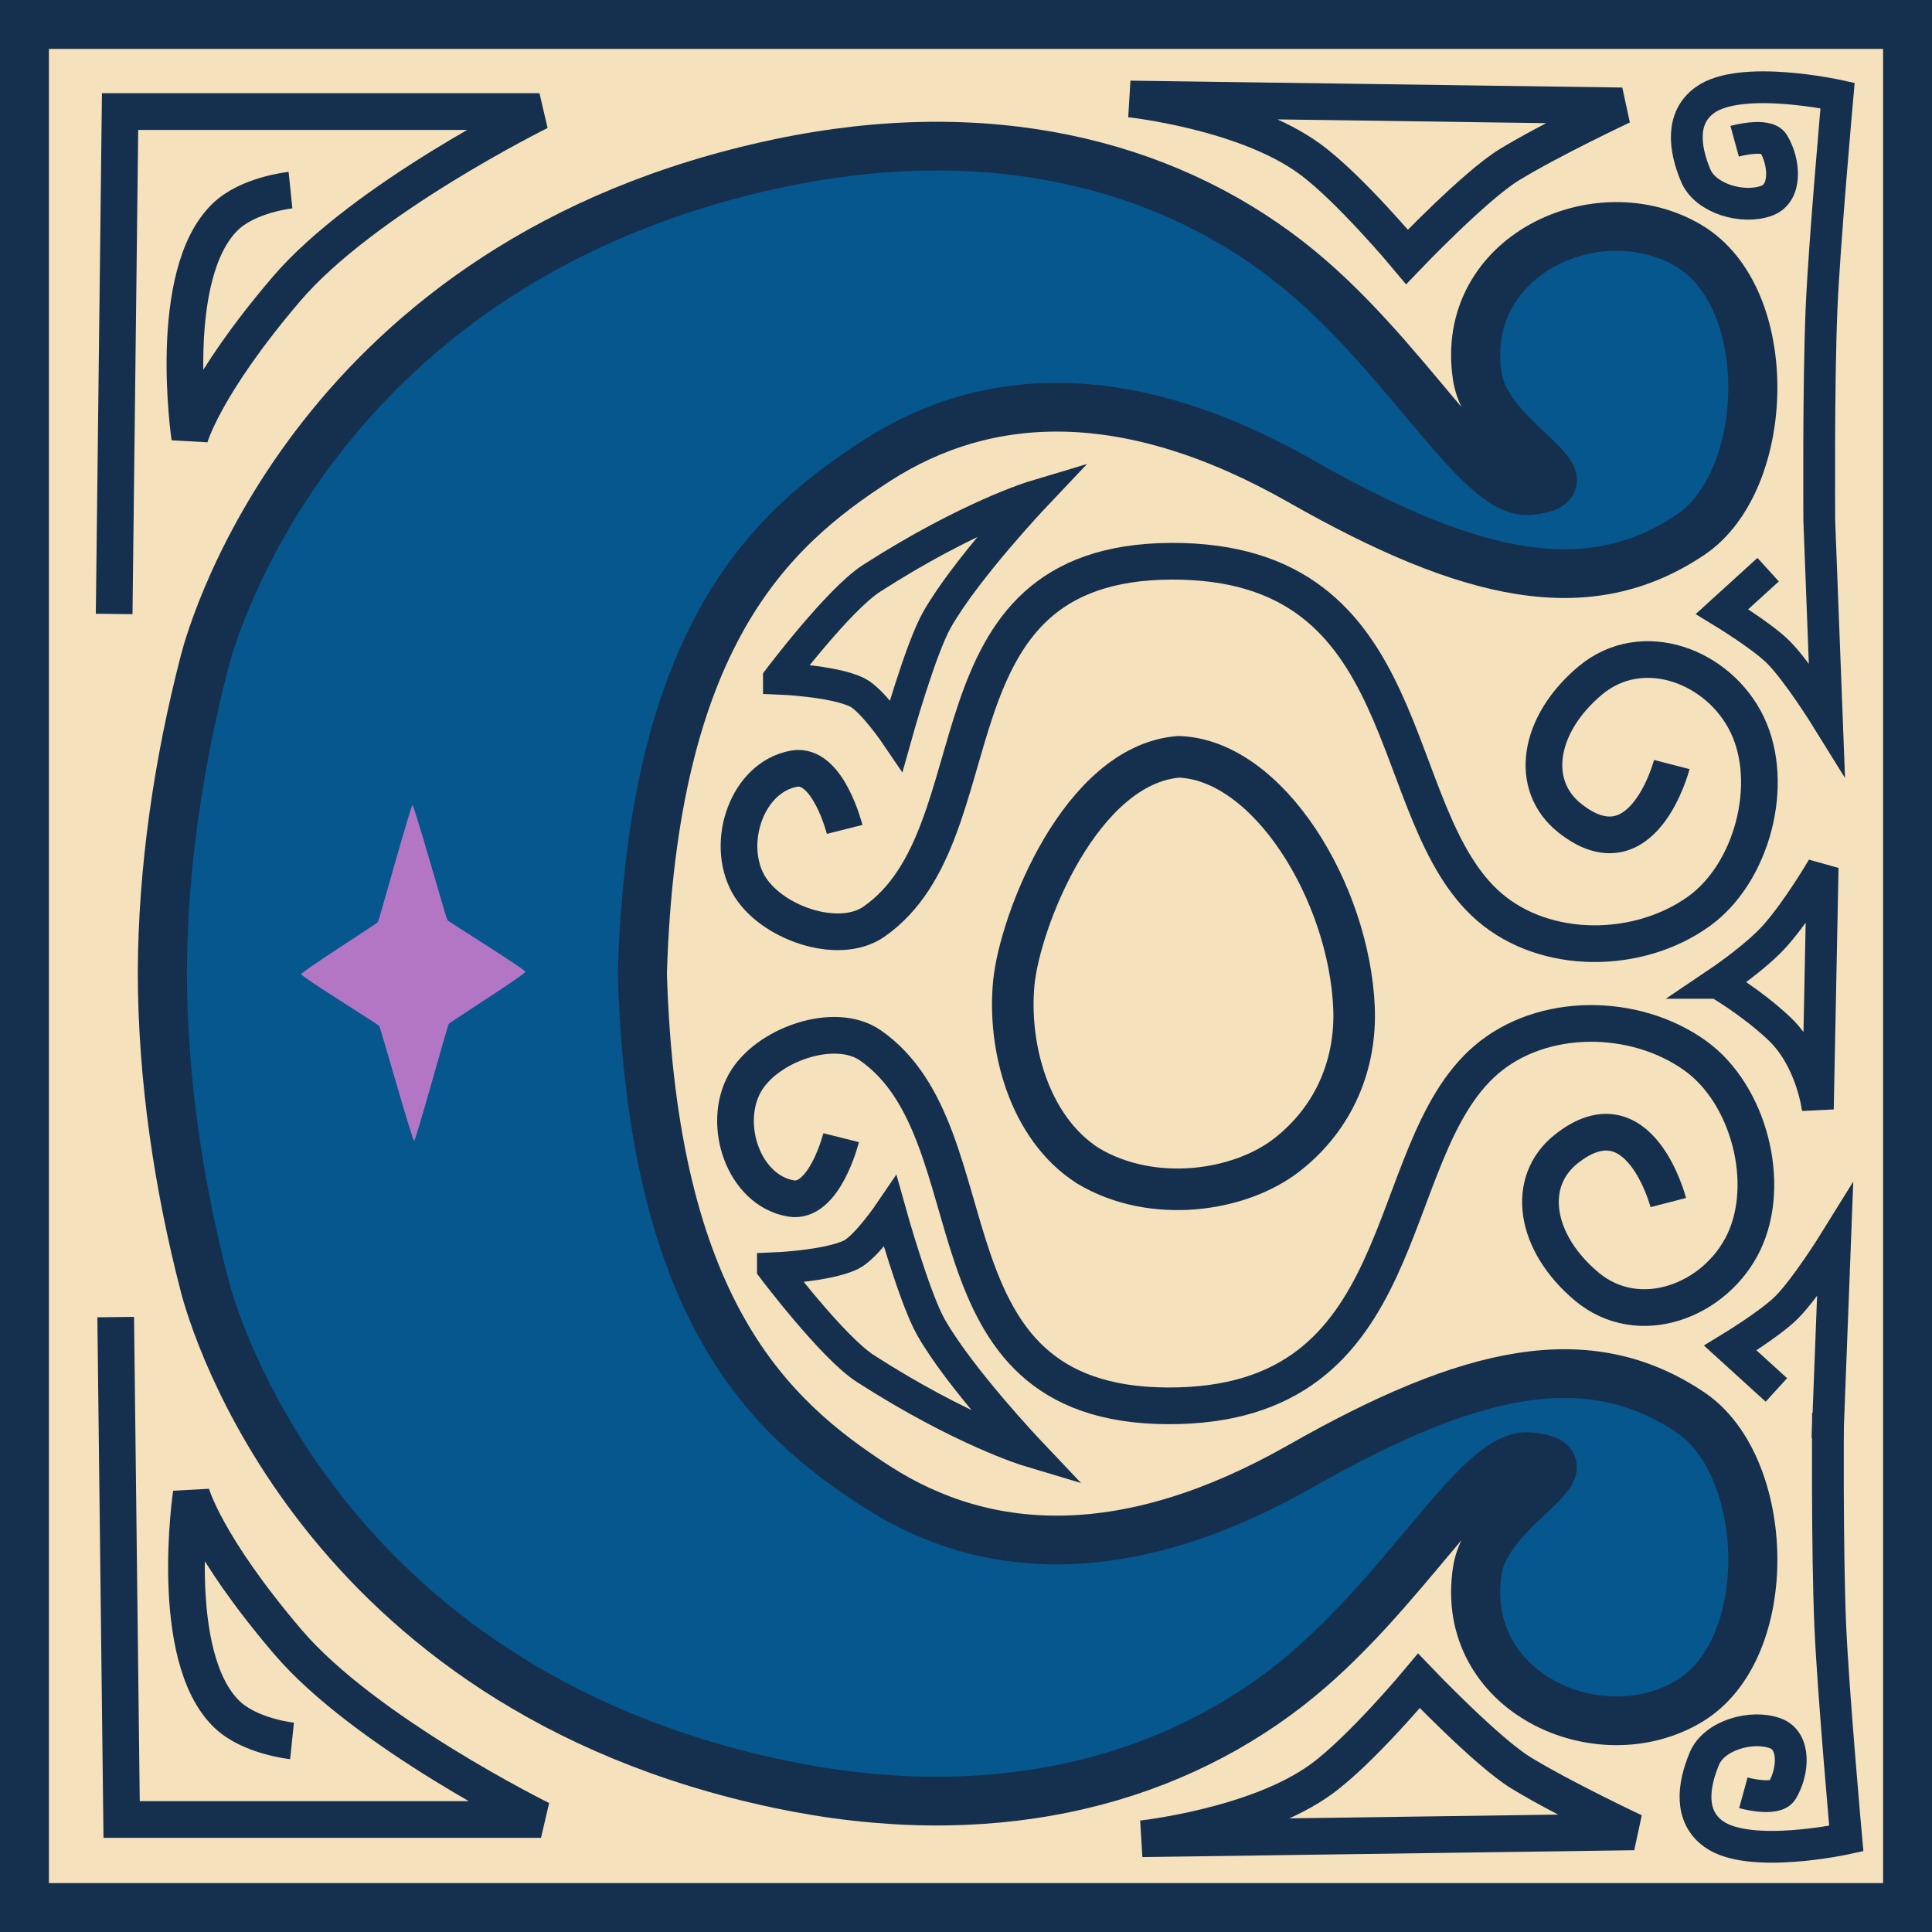 <?xml version="1.0" encoding="UTF-8" standalone="no"?>
<!-- Created with Inkscape (http://www.inkscape.org/) -->

<svg
   width="79mm"
   height="79mm"
   viewBox="0 0 79 79"
   version="1.1"
   id="svg1"
   xml:space="preserve"
   inkscape:version="1.4 (86a8ad7, 2024-10-11)"
   sodipodi:docname="title-letters_color_alt-bg.svg"
   inkscape:export-filename="title-letters_color-C.svg"
   inkscape:export-xdpi="96"
   inkscape:export-ydpi="96"
   inkscape:export-batch-path="C:\Users\tarus.000\Documents\speksi\title-letters"
   inkscape:export-batch-name="title-letters-light-bg"
   xmlns:inkscape="http://www.inkscape.org/namespaces/inkscape"
   xmlns:sodipodi="http://sodipodi.sourceforge.net/DTD/sodipodi-0.dtd"
   xmlns="http://www.w3.org/2000/svg"
   xmlns:svg="http://www.w3.org/2000/svg"><sodipodi:namedview
     id="namedview1"
     pagecolor="#505050"
     bordercolor="#eeeeee"
     borderopacity="1"
     inkscape:showpageshadow="0"
     inkscape:pageopacity="0"
     inkscape:pagecheckerboard="0"
     inkscape:deskcolor="#505050"
     inkscape:document-units="mm"
     inkscape:zoom="0.38592232"
     inkscape:cx="159.35849"
     inkscape:cy="905.62266"
     inkscape:window-width="1920"
     inkscape:window-height="1013"
     inkscape:window-x="-9"
     inkscape:window-y="-9"
     inkscape:window-maximized="1"
     inkscape:current-layer="g75" /><defs
     id="defs1"><inkscape:path-effect
       effect="mirror_symmetry"
       start_point="87.688,50.995"
       end_point="58.514,50.995"
       center_point="73.101,50.995"
       id="path-effect44"
       is_visible="true"
       lpeversion="1.2"
       lpesatellites=""
       mode="free"
       discard_orig_path="false"
       fuse_paths="true"
       oposite_fuse="false"
       split_items="false"
       split_open="false"
       link_styles="false" /></defs><g
     inkscape:groupmode="layer"
     id="g43"
     inkscape:label="C"
     transform="translate(-118.56,-8.522)"
     style="display:inline;opacity:1"><rect
       style="display:inline;fill:#f5e1bc;fill-opacity:1;stroke:#15304e;stroke-width:2;stroke-dasharray:none;stroke-opacity:1"
       id="rect6"
       width="77"
       height="77"
       x="119.56"
       y="9.522" /><path
       d="m 27.797,50.995 c 0.012,4.201 0.644,8.503 1.692,12.575 0.349,1.357 4.553,16.128 22.917,20.038 8.317,1.771 15.308,0.017 20.334,-3.915 4.671,-3.654 7.593,-9.456 9.648,-9.258 2.8,0.269 -1.688,1.983 -2.082,4.592 -0.738,4.884 4.84,7.432 8.457,5.253 3.496,-2.106 3.271,-9.449 0.057,-11.623 -4.086,-2.765 -8.741,-1.755 -15.573,2.163 -6.888,3.949 -12.512,3.686 -16.924,0.821 -4.284,-2.782 -8.958,-7.109 -9.358,-20.646 0.4,-13.536 5.074,-17.864 9.358,-20.646 4.412,-2.865 10.036,-3.129 16.924,0.821 6.832,3.918 11.487,4.927 15.573,2.163 3.214,-2.174 3.439,-9.517 -0.057,-11.623 -3.618,-2.179 -9.195,0.369 -8.457,5.253 0.394,2.61 4.883,4.323 2.082,4.592 -2.054,0.198 -4.977,-5.605 -9.648,-9.258 -5.027,-3.932 -12.017,-5.685 -20.334,-3.915 -18.363,3.91 -22.567,18.681 -22.917,20.038 -1.048,4.072 -1.68,8.374 -1.692,12.575 z"
       style="display:inline;opacity:1;fill:#06578e;fill-opacity:1;stroke:#15304e;stroke-width:1.961;stroke-dasharray:none;stroke-opacity:1"
       id="path6"
       sodipodi:nodetypes="csssssssszc"
       transform="matrix(1.024,0,0,1.016,96.734,-3.477)"
       inkscape:original-d="m 27.797046,50.942295 c 0.0073,4.21736 0.6398,8.53873 1.692369,12.627266 0.349468,1.357454 4.553307,16.128354 22.916658,20.038376 8.316907,1.77088 15.307559,0.0174 20.334392,-3.914569 4.670873,-3.653543 7.593471,-9.455895 9.647729,-9.258327 2.800471,0.269335 -1.688078,1.982675 -2.08211,4.592302 -0.737506,4.884411 4.839536,7.432454 8.457246,5.25315 3.49646,-2.106258 3.270816,-9.448997 0.057,-11.623476 -4.08626,-2.764781 -8.740992,-1.754838 -15.573481,2.162707 -6.888032,3.949393 -12.511511,3.6858 -16.923595,0.820651 -4.412084,-2.865149 -9.238891,-7.37013 -9.382262,-21.8881"
       inkscape:path-effect="#path-effect44" /><path
       style="fill:none;stroke:#15304e;stroke-width:1.5;stroke-dasharray:none;stroke-opacity:1"
       d="m 165.262,83.709 c 0,0 4.669,-0.504 7.33,-2.44 1.63,-1.186 3.989,-4.015 3.989,-4.015 0,0 2.784,2.914 4.176,3.763 1.726,1.053 4.617,2.411 4.617,2.411 z"
       id="path23"
       sodipodi:nodetypes="cscscc" /><path
       style="display:inline;opacity:1;fill:none;stroke:#15304e;stroke-width:1.5;stroke-dasharray:none;stroke-opacity:1"
       d="m 164.774,12.57 c 0,0 4.669,0.504 7.33,2.44 1.63,1.186 3.989,4.015 3.989,4.015 0,0 2.784,-2.914 4.176,-3.763 1.726,-1.053 4.617,-2.411 4.617,-2.411 z"
       id="path37"
       sodipodi:nodetypes="cscscc" /><path
       style="fill:none;stroke:#15304e;stroke-width:1.3;stroke-dasharray:none;stroke-opacity:1"
       d="m 189.49,14.297 c 0,0 1.317,-0.362 1.59,0.094 0.459,0.766 0.558,2.032 -0.281,2.339 -0.969,0.355 -2.5,-0.077 -2.9,-1.029 -0.474,-1.127 -0.617,-2.371 0.374,-3.087 1.467,-1.058 5.426,-0.187 5.426,-0.187 0,0 -0.538,5.987 -0.655,8.7 -0.133,3.087 -0.093,8.7 -0.093,8.7 l 0.309,8.074 c 0,0 -1.195,-1.929 -1.993,-2.721 -0.668,-0.663 -2.292,-1.65 -2.292,-1.65 l 1.885,-1.714"
       id="path38"
       sodipodi:nodetypes="csssscsccscc" /><path
       d="m 193.288,67.346 0.309,-8.074 c 0,0 -1.195,1.929 -1.993,2.721 -0.668,0.663 -2.292,1.65 -2.292,1.65 l 1.885,1.714"
       style="fill:none;stroke:#15304e;stroke-width:1.3;stroke-dasharray:none;stroke-opacity:1"
       id="path1-23" /><path
       style="display:inline;opacity:1;fill:none;stroke:#15304e;stroke-width:1.3;stroke-dasharray:none;stroke-opacity:1"
       d="m 189.846,81.831 c 0,0 1.317,0.362 1.59,-0.094 0.459,-0.766 0.558,-2.032 -0.281,-2.339 -0.969,-0.355 -2.5,0.077 -2.9,1.029 -0.474,1.127 -0.617,2.371 0.374,3.087 1.467,1.058 5.426,0.187 5.426,0.187 0,0 -0.538,-5.987 -0.655,-8.7 -0.133,-3.087 -0.093,-8.7 -0.093,-8.7"
       id="path39"
       sodipodi:nodetypes="csssscsc" /><path
       style="fill:none;fill-opacity:1;stroke:#15304e;stroke-width:1.5;stroke-dasharray:none;stroke-opacity:1"
       d="m 123.291,62.378 0.242,20.543 h 17.149 c 0,0 -7.197,-3.554 -10.362,-7.272 -3.391,-3.982 -3.939,-6.06 -3.939,-6.06 0,0 -0.985,6.669 1.454,9.029 0.944,0.913 2.666,1.091 2.666,1.091"
       id="path40"
       sodipodi:nodetypes="cccscsc" /><path
       style="display:inline;opacity:1;fill:none;fill-opacity:1;stroke:#15304e;stroke-width:1.5;stroke-dasharray:none;stroke-opacity:1"
       d="m 123.228,33.627 0.242,-20.543 h 17.149 c 0,0 -7.197,3.554 -10.362,7.272 -3.391,3.982 -3.939,6.06 -3.939,6.06 0,0 -0.985,-6.669 1.454,-9.029 0.944,-0.913 2.666,-1.091 2.666,-1.091"
       id="path41"
       sodipodi:nodetypes="cccscsc" /><path
       sodipodi:type="star"
       style="display:inline;opacity:1;fill:#b376c4;fill-opacity:1;stroke:#000000;stroke-width:0;stroke-dasharray:none;stroke-opacity:1"
       id="path43"
       inkscape:flatsided="false"
       sodipodi:sides="4"
       sodipodi:cx="34.973221"
       sodipodi:cy="49.138069"
       sodipodi:r1="10.366878"
       sodipodi:r2="4.5406928"
       sodipodi:arg1="-0.0071427357"
       sodipodi:arg2="0.76627808"
       inkscape:rounded="0.02"
       inkscape:randomized="0"
       d="m 45.34,49.064 c 0.003,0.156 -6.986,3.112 -7.095,3.223 -0.111,0.112 -3.04,7.215 -3.198,7.218 -0.156,0.003 -3.112,-6.986 -3.223,-7.095 -0.112,-0.111 -7.215,-3.04 -7.218,-3.198 -0.003,-0.156 6.986,-3.112 7.095,-3.223 0.111,-0.112 3.04,-7.215 3.198,-7.218 0.156,-0.003 3.112,6.986 3.223,7.095 0.112,0.111 7.215,3.04 7.218,3.198 z"
       transform="matrix(0,-0.662,0.442,0,113.741,71.461)" /><path
       style="display:inline;fill:none;fill-opacity:1;stroke:#15304e;stroke-width:1.7;stroke-dasharray:none;stroke-opacity:1"
       d="m 166.757,39.468 c -4.011,0.322 -6.493,6.702 -6.742,9.245 -0.249,2.543 0.581,5.908 3.029,7.477 2.632,1.581 6.215,1.066 8.155,-0.458 1.94,-1.523 2.823,-3.721 2.726,-6.014 -0.2,-4.694 -3.487,-10.123 -7.167,-10.25 z"
       id="path17-8"
       sodipodi:nodetypes="czczsc" /><path
       style="fill:none;stroke:#15304e;stroke-width:1.5;stroke-dasharray:none;stroke-opacity:1"
       d="m 153.098,42.437 c 0,0 -0.683,-2.724 -2.057,-2.485 -1.925,0.335 -2.833,3.005 -1.885,4.713 0.868,1.565 3.674,2.566 5.142,1.543 5.217,-3.636 1.875,-14.684 12.139,-14.736 10.264,-0.052 8.618,10.341 13.026,14.14 2.304,1.986 6.102,1.949 8.57,0.171 2.179,-1.57 3.132,-5.205 1.971,-7.627 -1.15,-2.399 -4.288,-3.599 -6.427,-1.8 -2.139,1.799 -2.518,4.281 -0.825,5.622 2.991,2.371 4.168,-2.194 4.168,-2.194"
       id="path2"
       sodipodi:nodetypes="cssszssszsc" /><path
       style="display:inline;fill:none;stroke:#15304e;stroke-width:1.5;stroke-dasharray:none;stroke-opacity:1"
       d="m 152.955,55.042 c 0,0 -0.683,2.724 -2.057,2.485 -1.925,-0.335 -2.833,-3.005 -1.885,-4.713 0.868,-1.565 3.674,-2.566 5.142,-1.543 5.217,3.636 1.875,14.684 12.139,14.736 10.264,0.052 8.618,-10.341 13.026,-14.14 2.304,-1.986 6.102,-1.949 8.57,-0.171 2.179,1.57 3.132,5.205 1.971,7.627 -1.15,2.399 -4.288,3.599 -6.427,1.8 -2.139,-1.799 -2.518,-4.281 -0.825,-5.622 2.991,-2.371 4.168,2.194 4.168,2.194"
       id="path2-1"
       sodipodi:nodetypes="cssszssszsc" /><path
       style="fill:none;stroke:#15304e;stroke-width:1.3;stroke-dasharray:none;stroke-opacity:1"
       d="m 150.411,36.271 c 0,0 2.44,-3.236 3.784,-4.099 3.966,-2.547 6.671,-3.357 6.671,-3.357 0,0 -2.801,2.96 -3.988,5.04 -0.681,1.194 -1.668,4.73 -1.668,4.73 0,0 -0.988,-1.457 -1.61,-1.757 -0.977,-0.471 -3.189,-0.556 -3.189,-0.556 z"
       id="path3"
       sodipodi:nodetypes="cscscsc" /><path
       style="display:inline;fill:none;stroke:#15304e;stroke-width:1.3;stroke-dasharray:none;stroke-opacity:1"
       d="m 150.165,60.387 c 0,0 2.44,3.236 3.784,4.099 3.966,2.547 6.671,3.357 6.671,3.357 0,0 -2.801,-2.96 -3.988,-5.04 -0.681,-1.194 -1.668,-4.73 -1.668,-4.73 0,0 -0.988,1.457 -1.61,1.757 -0.977,0.471 -3.189,0.556 -3.189,0.556 z"
       id="path3-7"
       sodipodi:nodetypes="cscscsc" /><path
       style="fill:none;stroke:#15304e;stroke-width:1.3;stroke-dasharray:none;stroke-opacity:1"
       d="m 188.804,48.712 c 0,0 1.582,-1.064 2.366,-1.959 0.954,-1.089 1.919,-2.754 1.919,-2.754 l -0.197,9.875 c 0,0 -0.239,-2.029 -1.582,-3.297 -1.138,-1.074 -2.505,-1.865 -2.505,-1.865 z"
       id="path5"
       sodipodi:nodetypes="csccsc" /></g></svg>
